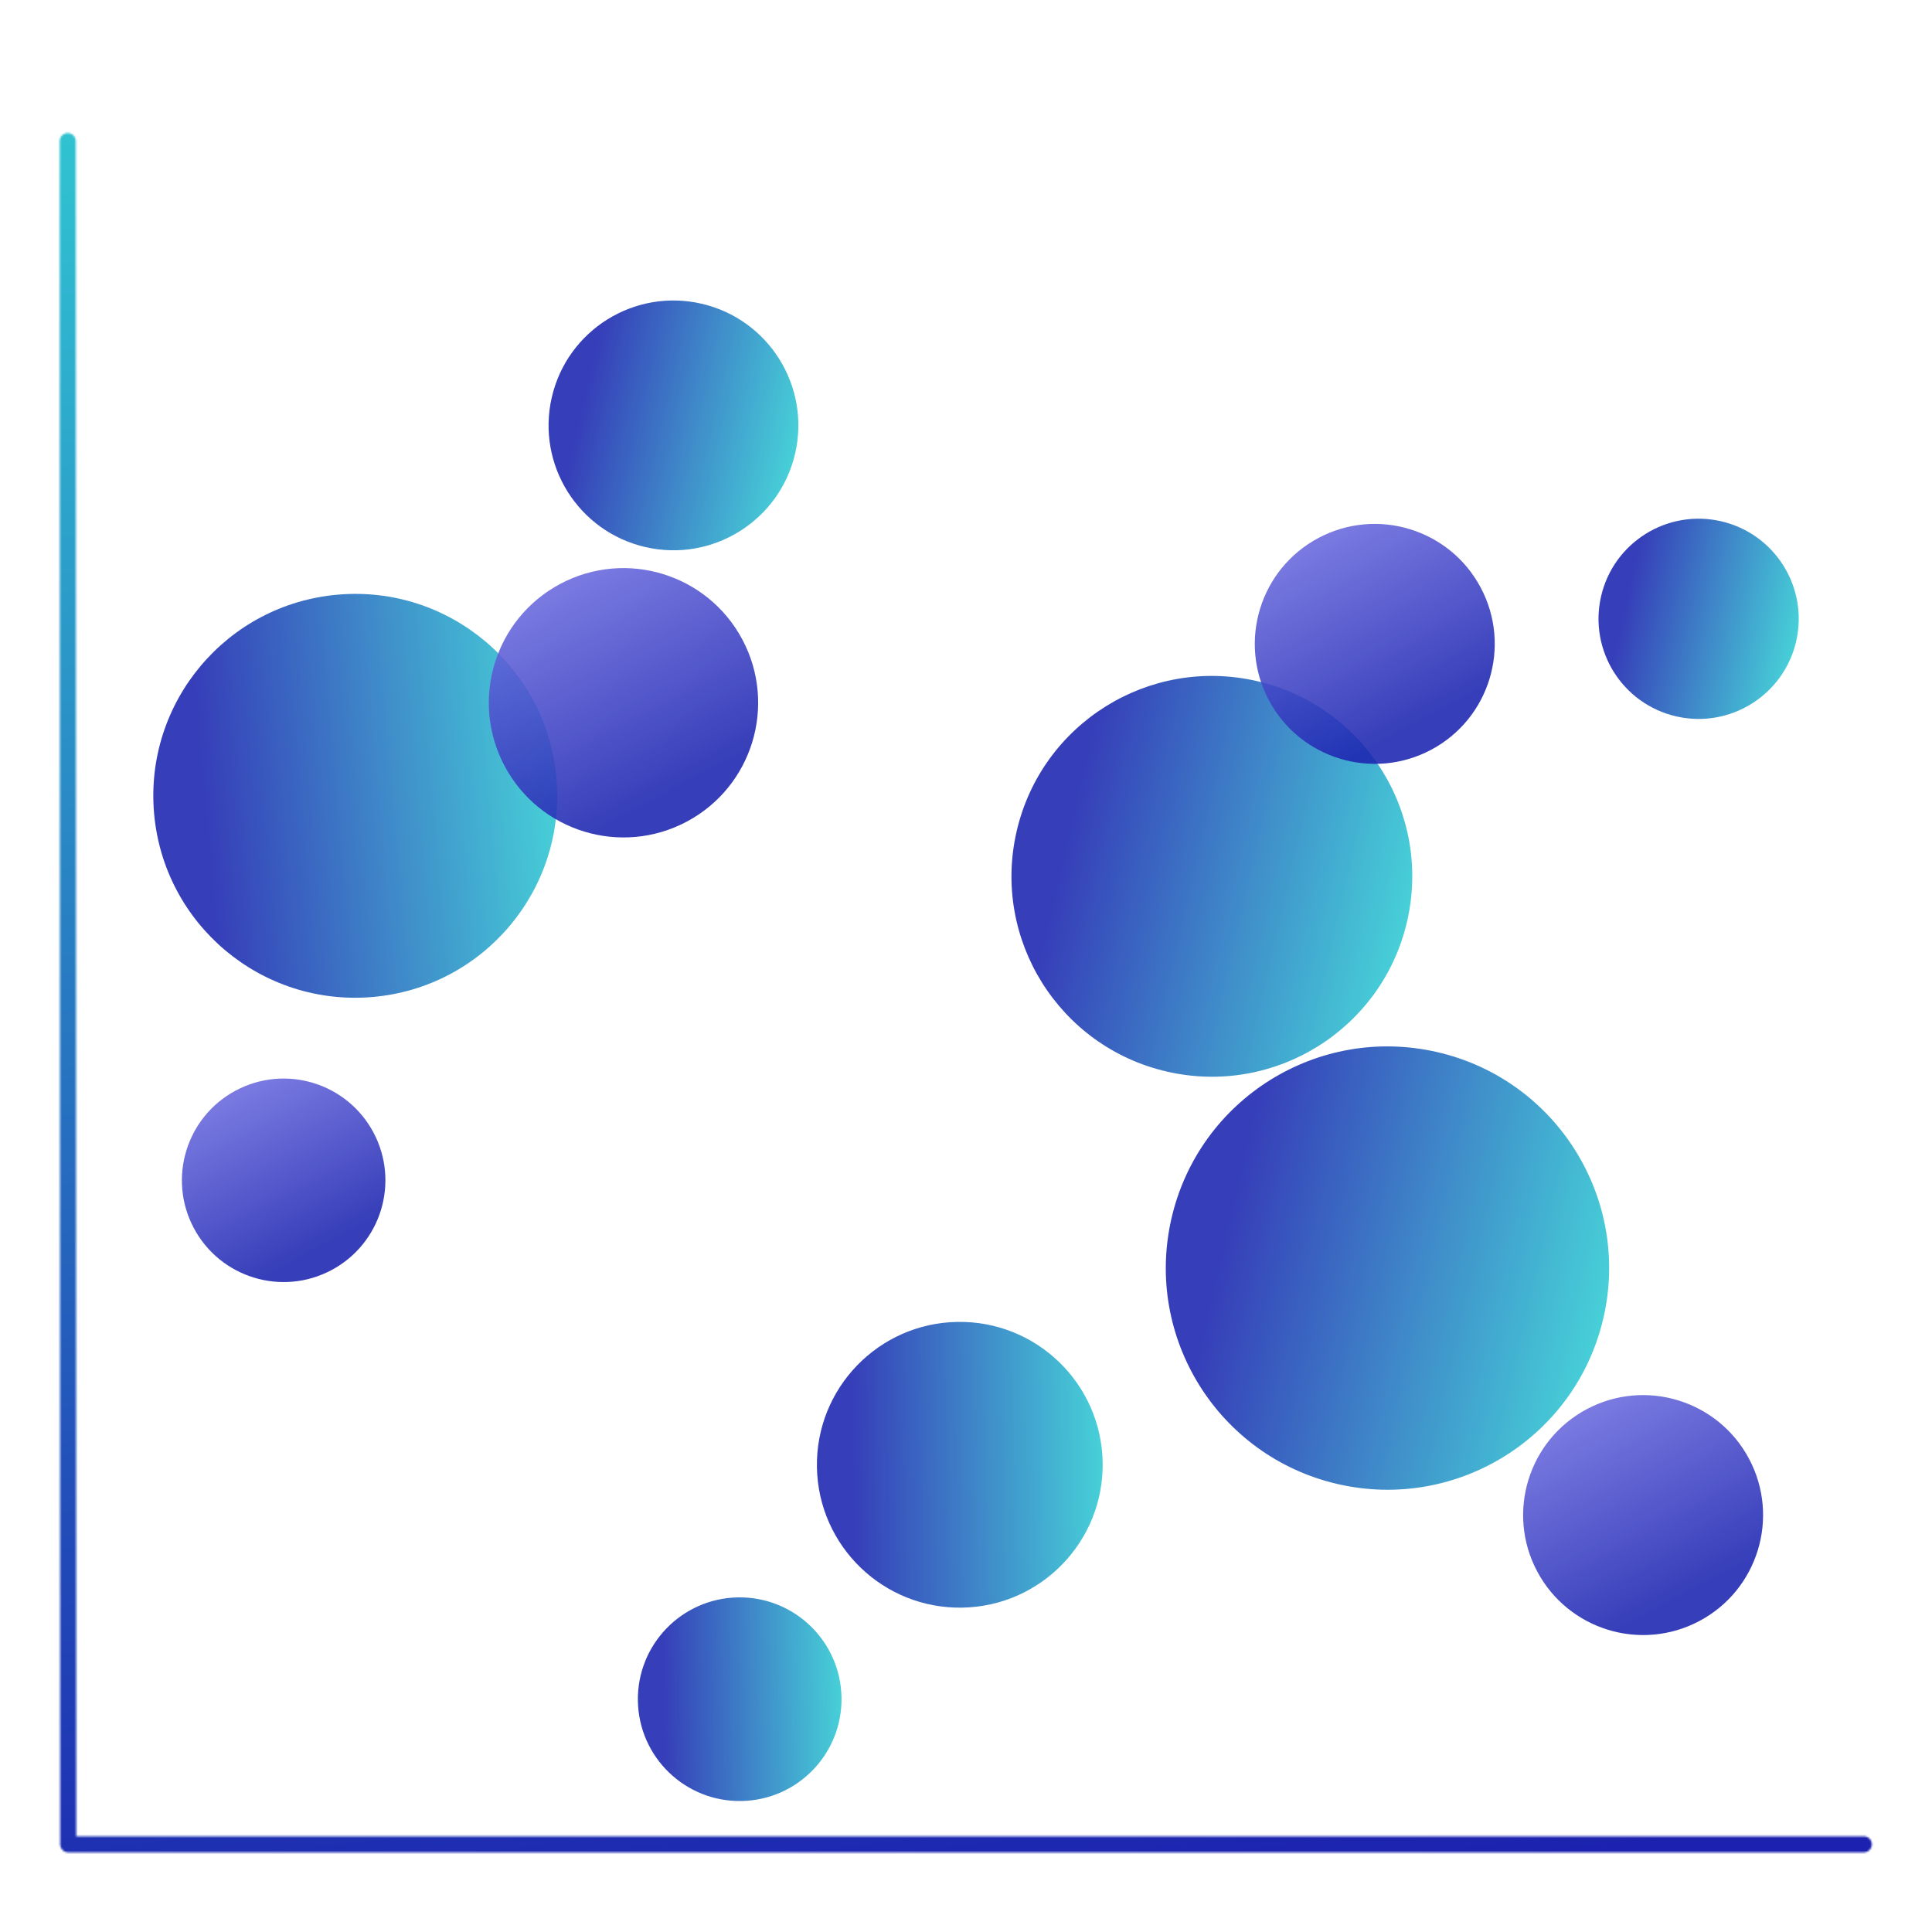 <svg xmlns:xlink="http://www.w3.org/1999/xlink" xmlns="http://www.w3.org/2000/svg" viewBox="0 0 1080 1080" width="1080" height="1080" preserveAspectRatio="xMidYMid meet" style="width: 100%; height: 100%;"><defs><clipPath id="__lottie_element_70"><rect width="1080" height="1080" x="0" y="0"></rect></clipPath><linearGradient id="__lottie_element_73" spreadMethod="pad" gradientUnits="userSpaceOnUse" x1="19" y1="0" x2="181" y2="0"><stop offset="0%" stop-color="rgb(106,106,222)"></stop><stop offset="50%" stop-color="rgb(68,72,199)"></stop><stop offset="100%" stop-color="rgb(29,38,176)"></stop></linearGradient><linearGradient id="__lottie_element_76" spreadMethod="pad" gradientUnits="userSpaceOnUse" x1="19" y1="0" x2="181" y2="0"><stop offset="0%" stop-color="rgb(106,106,222)"></stop><stop offset="50%" stop-color="rgb(68,72,199)"></stop><stop offset="100%" stop-color="rgb(29,38,176)"></stop></linearGradient><linearGradient id="__lottie_element_79" spreadMethod="pad" gradientUnits="userSpaceOnUse" x1="19" y1="0" x2="181" y2="0"><stop offset="0%" stop-color="rgb(106,106,222)"></stop><stop offset="50%" stop-color="rgb(68,72,199)"></stop><stop offset="100%" stop-color="rgb(29,38,176)"></stop></linearGradient><linearGradient id="__lottie_element_82" spreadMethod="pad" gradientUnits="userSpaceOnUse" x1="19" y1="0" x2="181" y2="0"><stop offset="0%" stop-color="rgb(106,106,222)"></stop><stop offset="50%" stop-color="rgb(68,72,199)"></stop><stop offset="100%" stop-color="rgb(29,38,176)"></stop></linearGradient><linearGradient id="__lottie_element_85" spreadMethod="pad" gradientUnits="userSpaceOnUse" x1="19" y1="0" x2="181" y2="0"><stop offset="0%" stop-color="rgb(48,203,211)"></stop><stop offset="50%" stop-color="rgb(39,121,194)"></stop><stop offset="100%" stop-color="rgb(29,38,176)"></stop></linearGradient><linearGradient id="__lottie_element_88" spreadMethod="pad" gradientUnits="userSpaceOnUse" x1="19" y1="0" x2="181" y2="0"><stop offset="0%" stop-color="rgb(48,203,211)"></stop><stop offset="50%" stop-color="rgb(39,121,194)"></stop><stop offset="100%" stop-color="rgb(29,38,176)"></stop></linearGradient><linearGradient id="__lottie_element_91" spreadMethod="pad" gradientUnits="userSpaceOnUse" x1="19" y1="0" x2="181" y2="0"><stop offset="0%" stop-color="rgb(48,203,211)"></stop><stop offset="50%" stop-color="rgb(39,121,194)"></stop><stop offset="100%" stop-color="rgb(29,38,176)"></stop></linearGradient><linearGradient id="__lottie_element_94" spreadMethod="pad" gradientUnits="userSpaceOnUse" x1="19" y1="0" x2="181" y2="0"><stop offset="0%" stop-color="rgb(48,203,211)"></stop><stop offset="50%" stop-color="rgb(39,121,194)"></stop><stop offset="100%" stop-color="rgb(29,38,176)"></stop></linearGradient><linearGradient id="__lottie_element_97" spreadMethod="pad" gradientUnits="userSpaceOnUse" x1="19" y1="0" x2="181" y2="0"><stop offset="0%" stop-color="rgb(48,203,211)"></stop><stop offset="50%" stop-color="rgb(39,121,194)"></stop><stop offset="100%" stop-color="rgb(29,38,176)"></stop></linearGradient><linearGradient id="__lottie_element_100" spreadMethod="pad" gradientUnits="userSpaceOnUse" x1="19" y1="0" x2="181" y2="0"><stop offset="0%" stop-color="rgb(48,203,211)"></stop><stop offset="50%" stop-color="rgb(39,121,194)"></stop><stop offset="100%" stop-color="rgb(29,38,176)"></stop></linearGradient><linearGradient id="__lottie_element_103" spreadMethod="pad" gradientUnits="userSpaceOnUse" x1="19" y1="0" x2="181" y2="0"><stop offset="0%" stop-color="rgb(48,203,211)"></stop><stop offset="50%" stop-color="rgb(39,121,194)"></stop><stop offset="100%" stop-color="rgb(29,38,176)"></stop></linearGradient><mask id="__lottie_element_104" mask-type="alpha"><g transform="matrix(1,0,0,1,15.617,141.37)" opacity="1" style="display: block;"><g opacity="1" transform="matrix(1,0,0,1,524.383,456.065)"><path stroke-linecap="round" stroke-linejoin="round" fill-opacity="0" stroke="rgb(127,127,127)" stroke-opacity="1" stroke-width="9" d=" M-502.15,-518.565 C-502.15,-518.565 -501.883,433.565 -501.883,433.565 C-501.883,433.565 501.883,433.565 501.883,433.565"></path></g></g></mask><linearGradient id="__lottie_element_108" spreadMethod="pad" gradientUnits="userSpaceOnUse" x1="0" y1="-524" x2="100" y2="468"><stop offset="0%" stop-color="rgb(49,202,211)"></stop><stop offset="50%" stop-color="rgb(39,118,193)"></stop><stop offset="100%" stop-color="rgb(28,33,175)"></stop></linearGradient><linearGradient id="__lottie_element_108" spreadMethod="pad" gradientUnits="userSpaceOnUse" x1="0" y1="-524" x2="100" y2="468"><stop offset="0%" stop-color="rgb(49,202,211)"></stop><stop offset="50%" stop-color="rgb(39,118,193)"></stop><stop offset="100%" stop-color="rgb(28,33,175)"></stop></linearGradient><linearGradient id="__lottie_element_103" spreadMethod="pad" gradientUnits="userSpaceOnUse" x1="19" y1="0" x2="181" y2="0"><stop offset="0%" stop-color="rgb(48,203,211)"></stop><stop offset="50%" stop-color="rgb(39,121,194)"></stop><stop offset="100%" stop-color="rgb(29,38,176)"></stop></linearGradient><linearGradient id="__lottie_element_100" spreadMethod="pad" gradientUnits="userSpaceOnUse" x1="19" y1="0" x2="181" y2="0"><stop offset="0%" stop-color="rgb(48,203,211)"></stop><stop offset="50%" stop-color="rgb(39,121,194)"></stop><stop offset="100%" stop-color="rgb(29,38,176)"></stop></linearGradient><linearGradient id="__lottie_element_97" spreadMethod="pad" gradientUnits="userSpaceOnUse" x1="19" y1="0" x2="181" y2="0"><stop offset="0%" stop-color="rgb(48,203,211)"></stop><stop offset="50%" stop-color="rgb(39,121,194)"></stop><stop offset="100%" stop-color="rgb(29,38,176)"></stop></linearGradient><linearGradient id="__lottie_element_94" spreadMethod="pad" gradientUnits="userSpaceOnUse" x1="19" y1="0" x2="181" y2="0"><stop offset="0%" stop-color="rgb(48,203,211)"></stop><stop offset="50%" stop-color="rgb(39,121,194)"></stop><stop offset="100%" stop-color="rgb(29,38,176)"></stop></linearGradient><linearGradient id="__lottie_element_91" spreadMethod="pad" gradientUnits="userSpaceOnUse" x1="19" y1="0" x2="181" y2="0"><stop offset="0%" stop-color="rgb(48,203,211)"></stop><stop offset="50%" stop-color="rgb(39,121,194)"></stop><stop offset="100%" stop-color="rgb(29,38,176)"></stop></linearGradient><linearGradient id="__lottie_element_88" spreadMethod="pad" gradientUnits="userSpaceOnUse" x1="19" y1="0" x2="181" y2="0"><stop offset="0%" stop-color="rgb(48,203,211)"></stop><stop offset="50%" stop-color="rgb(39,121,194)"></stop><stop offset="100%" stop-color="rgb(29,38,176)"></stop></linearGradient><linearGradient id="__lottie_element_85" spreadMethod="pad" gradientUnits="userSpaceOnUse" x1="19" y1="0" x2="181" y2="0"><stop offset="0%" stop-color="rgb(48,203,211)"></stop><stop offset="50%" stop-color="rgb(39,121,194)"></stop><stop offset="100%" stop-color="rgb(29,38,176)"></stop></linearGradient><linearGradient id="__lottie_element_82" spreadMethod="pad" gradientUnits="userSpaceOnUse" x1="19" y1="0" x2="181" y2="0"><stop offset="0%" stop-color="rgb(106,106,222)"></stop><stop offset="50%" stop-color="rgb(68,72,199)"></stop><stop offset="100%" stop-color="rgb(29,38,176)"></stop></linearGradient><linearGradient id="__lottie_element_79" spreadMethod="pad" gradientUnits="userSpaceOnUse" x1="19" y1="0" x2="181" y2="0"><stop offset="0%" stop-color="rgb(106,106,222)"></stop><stop offset="50%" stop-color="rgb(68,72,199)"></stop><stop offset="100%" stop-color="rgb(29,38,176)"></stop></linearGradient><linearGradient id="__lottie_element_76" spreadMethod="pad" gradientUnits="userSpaceOnUse" x1="19" y1="0" x2="181" y2="0"><stop offset="0%" stop-color="rgb(106,106,222)"></stop><stop offset="50%" stop-color="rgb(68,72,199)"></stop><stop offset="100%" stop-color="rgb(29,38,176)"></stop></linearGradient><linearGradient id="__lottie_element_73" spreadMethod="pad" gradientUnits="userSpaceOnUse" x1="19" y1="0" x2="181" y2="0"><stop offset="0%" stop-color="rgb(106,106,222)"></stop><stop offset="50%" stop-color="rgb(68,72,199)"></stop><stop offset="100%" stop-color="rgb(29,38,176)"></stop></linearGradient></defs><g clip-path="url(#__lottie_element_70)"><g mask="url(#__lottie_element_104)" style="display: block;"><g transform="matrix(1,0,0,1.109,534,520.608)" opacity="1"><g opacity="1" transform="matrix(1,0,0,1,6.5,26.5)"><path fill="#89781F" fill-opacity="1" d=" M531.5,-453.5 C531.5,-453.5 531.5,453.5 531.5,453.5 C531.5,453.5 -531.5,453.5 -531.5,453.5 C-531.5,453.5 -531.5,-453.5 -531.5,-453.5 C-531.5,-453.5 531.5,-453.5 531.5,-453.5z"></path><path fill="url(&quot;#__lottie_element_108&quot;)" fill-opacity="1" d=" M531.5,-453.5 C531.5,-453.5 531.5,453.5 531.5,453.5 C531.5,453.5 -531.5,453.5 -531.5,453.5 C-531.5,453.5 -531.5,-453.5 -531.5,-453.5 C-531.5,-453.5 531.5,-453.5 531.5,-453.5z"></path></g></g></g><g transform="matrix(-1.225,0.107,-0.107,-1.225,347.494,569.855)" opacity="0.89" style="display: block;"><path fill="url(&quot;#__lottie_element_103&quot;)" fill-opacity="1" d=" M20,111.79 C20,162.49 61.1,203.59 111.8,203.59 C162.49,203.59 203.59,162.49 203.59,111.79 C203.59,61.1 162.49,20 111.8,20 C61.1,20 20,61.1 20,111.79z"></path><g opacity="1" transform="matrix(1,0,0,1,111.796,111.796)"></g></g><g transform="matrix(-1.315,-0.304,0.304,-1.315,888.629,889.861)" opacity="0.89" style="display: block;"><path fill="url(&quot;#__lottie_element_100&quot;)" fill-opacity="1" d=" M20,111.79 C20,162.49 61.1,203.59 111.8,203.59 C162.49,203.59 203.59,162.49 203.59,111.79 C203.59,61.1 162.49,20 111.8,20 C61.1,20 20,61.1 20,111.79z"></path><g opacity="1" transform="matrix(1,0,0,1,111.796,111.796)"></g></g><g transform="matrix(-1.189,-0.274,0.274,-1.189,779.737,653.431)" opacity="0.89" style="display: block;"><path fill="url(&quot;#__lottie_element_97&quot;)" fill-opacity="1" d=" M20,111.79 C20,162.49 61.1,203.59 111.8,203.59 C162.49,203.59 203.59,162.49 203.59,111.79 C203.59,61.1 162.49,20 111.8,20 C61.1,20 20,61.1 20,111.79z"></path><g opacity="1" transform="matrix(1,0,0,1,111.796,111.796)"></g></g><g transform="matrix(-0.594,-0.137,0.137,-0.594,1000.63,427.642)" opacity="0.89" style="display: block;"><path fill="url(&quot;#__lottie_element_94&quot;)" fill-opacity="1" d=" M20,111.79 C20,162.49 61.1,203.59 111.8,203.59 C162.49,203.59 203.59,162.49 203.59,111.79 C203.59,61.1 162.49,20 111.8,20 C61.1,20 20,61.1 20,111.79z"></path><g opacity="1" transform="matrix(1,0,0,1,111.796,111.796)"></g></g><g transform="matrix(-0.741,-0.171,0.171,-0.741,440.197,339.754)" opacity="0.89" style="display: block;"><path fill="url(&quot;#__lottie_element_91&quot;)" fill-opacity="1" d=" M20,111.79 C20,162.49 61.1,203.59 111.8,203.59 C162.49,203.59 203.59,162.49 203.59,111.79 C203.59,61.1 162.49,20 111.8,20 C61.1,20 20,61.1 20,111.79z"></path><g opacity="1" transform="matrix(1,0,0,1,111.796,111.796)"></g></g><g transform="matrix(-0.62,0.011,-0.011,-0.62,484.036,1017.947)" opacity="0.89" style="display: block;"><path fill="url(&quot;#__lottie_element_88&quot;)" fill-opacity="1" d=" M20,111.79 C20,162.49 61.1,203.59 111.8,203.59 C162.49,203.59 203.59,162.49 203.59,111.79 C203.59,61.1 162.49,20 111.8,20 C61.1,20 20,61.1 20,111.79z"></path><g opacity="1" transform="matrix(1,0,0,1,111.796,111.796)"></g></g><g transform="matrix(-0.87,0.015,-0.015,-0.87,635.468,914.404)" opacity="0.89" style="display: block;"><path fill="url(&quot;#__lottie_element_85&quot;)" fill-opacity="1" d=" M20,111.79 C20,162.49 61.1,203.59 111.8,203.59 C162.49,203.59 203.59,162.49 203.59,111.79 C203.59,61.1 162.49,20 111.8,20 C61.1,20 20,61.1 20,111.79z"></path><g opacity="1" transform="matrix(1,0,0,1,111.796,111.796)"></g></g><g transform="matrix(0.291,0.547,-0.547,0.291,187.182,566.113)" opacity="0.89" style="display: block;"><path fill="url(&quot;#__lottie_element_82&quot;)" fill-opacity="1" d=" M20,111.79 C20,162.49 61.1,203.59 111.8,203.59 C162.49,203.59 203.59,162.49 203.59,111.79 C203.59,61.1 162.49,20 111.8,20 C61.1,20 20,61.1 20,111.79z"></path><g opacity="1" transform="matrix(1,0,0,1,111.796,111.796)"></g></g><g transform="matrix(0.385,0.724,-0.724,0.385,386.427,268.874)" opacity="0.89" style="display: block;"><path fill="url(&quot;#__lottie_element_79&quot;)" fill-opacity="1" d=" M20,111.79 C20,162.49 61.1,203.59 111.8,203.59 C162.49,203.59 203.59,162.49 203.59,111.79 C203.59,61.1 162.49,20 111.8,20 C61.1,20 20,61.1 20,111.79z"></path><g opacity="1" transform="matrix(1,0,0,1,111.796,111.796)"></g></g><g transform="matrix(0.343,0.645,-0.645,0.343,802.267,249.482)" opacity="0.89" style="display: block;"><path fill="url(&quot;#__lottie_element_76&quot;)" fill-opacity="1" d=" M20,111.79 C20,162.49 61.1,203.59 111.8,203.59 C162.49,203.59 203.59,162.49 203.59,111.79 C203.59,61.1 162.49,20 111.8,20 C61.1,20 20,61.1 20,111.79z"></path><g opacity="1" transform="matrix(1,0,0,1,111.796,111.796)"></g></g><g transform="matrix(0.343,0.645,-0.645,0.343,952.267,736.482)" opacity="0.89" style="display: block;"><path fill="url(&quot;#__lottie_element_73&quot;)" fill-opacity="1" d=" M20,111.79 C20,162.49 61.1,203.59 111.8,203.59 C162.49,203.59 203.59,162.49 203.59,111.79 C203.59,61.1 162.49,20 111.8,20 C61.1,20 20,61.1 20,111.79z"></path><g opacity="1" transform="matrix(1,0,0,1,111.796,111.796)"></g></g></g></svg>